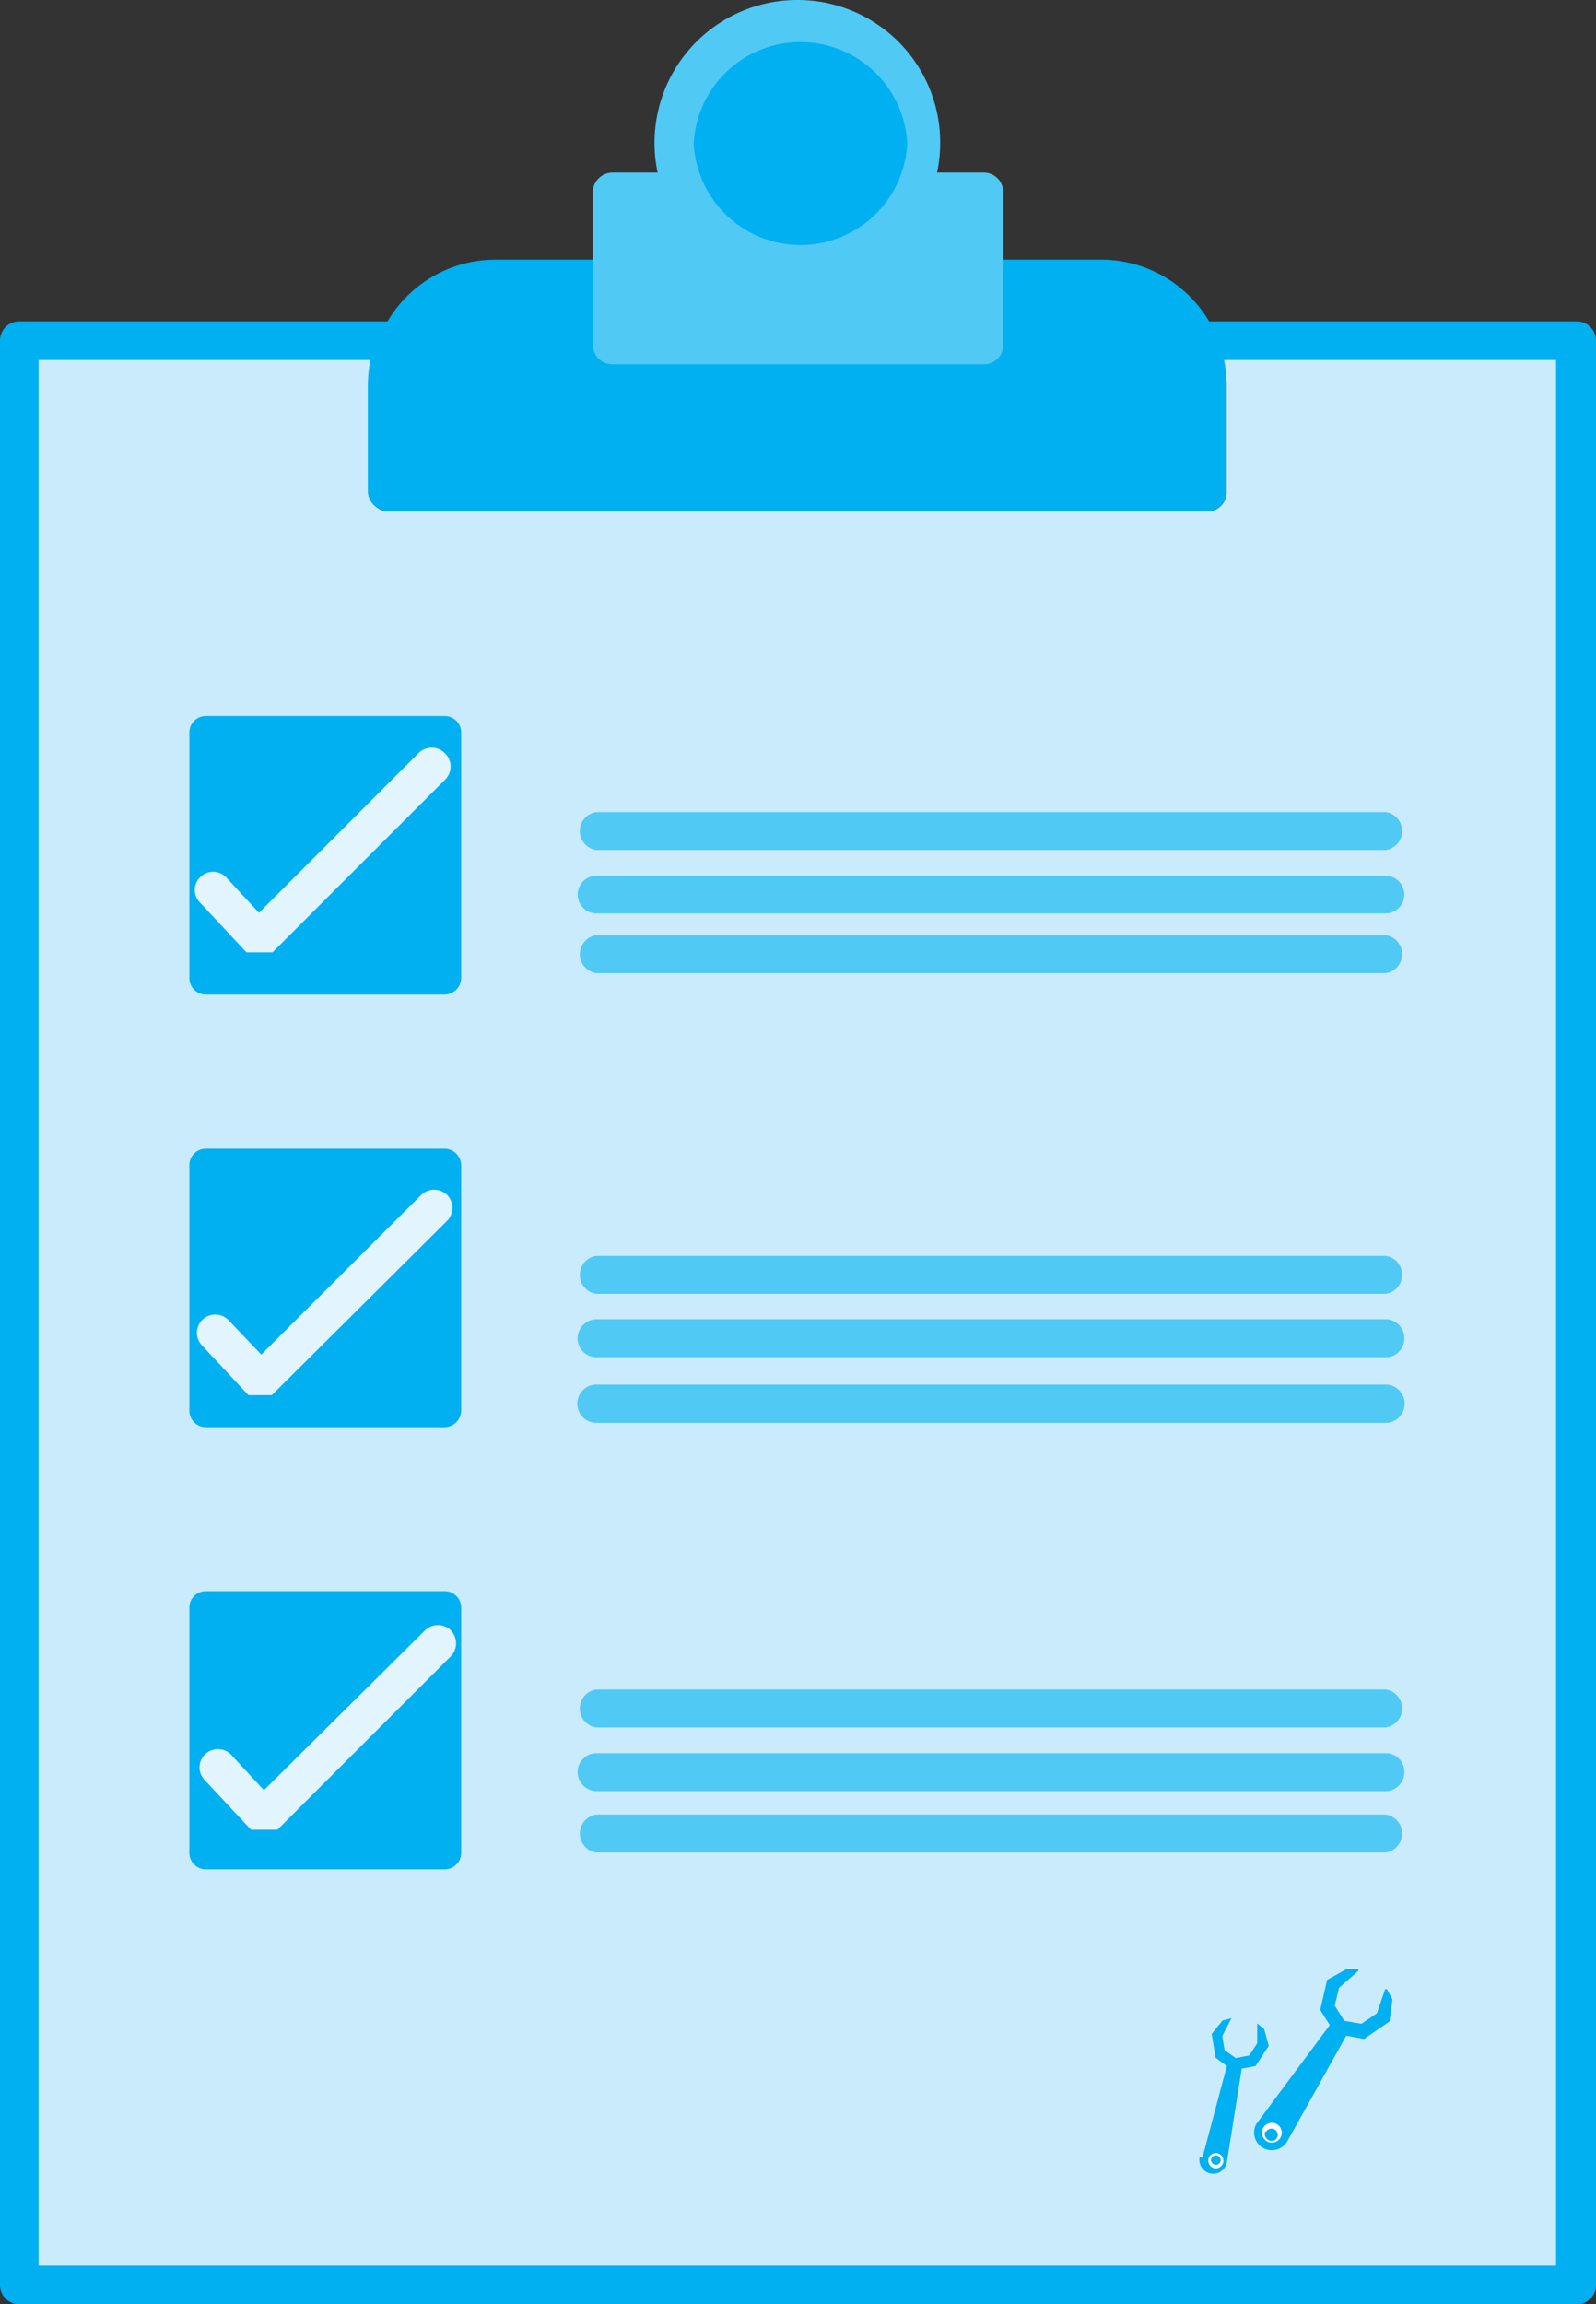 <svg xmlns="http://www.w3.org/2000/svg" viewBox="0 0 48.38 69.83"><rect x="0" y="0" width="48.38" height="69.83" fill="#333333" stroke="none"/><defs><style>.cls-1{fill:#c9ebfc;}.cls-2,.cls-5{fill:#00b0f0;}.cls-3,.cls-4{fill:#50c9f5;}.cls-4{stroke:#50c9f5;}.cls-4,.cls-5{stroke-miterlimit:10;}.cls-5{stroke:#00b0f0;}.cls-6{fill:#fff;}.cls-7{fill:#e2f4fd;}</style></defs><title>two-three-new</title><g id="Layer_2" data-name="Layer 2"><g id="Layer_1_copy_3" data-name="Layer 1 copy 3"><g id="_06" data-name="06"><path class="cls-1" d="M37,10.56a3.64,3.64,0,0,1,.18,1.15v3.2a.58.58,0,0,1-.59.59H11.78a.58.58,0,0,1-.58-.59v-3.2a3.64,3.64,0,0,1,.18-1.15H.9V69.17H47.47V10.56Z"/><path class="cls-2" d="M0,33.79V10.32a.58.58,0,0,1,.59-.58H12a.57.57,0,0,1,.49.27.59.59,0,0,1,0,.56,2.61,2.61,0,0,0-.24,1.11v2.61H36V11.68a2.67,2.67,0,0,0-.24-1.11.56.56,0,0,1,0-.56.6.6,0,0,1,.5-.27H47.79a.58.58,0,0,1,.59.58V69.24a.58.58,0,0,1-.59.59H.59A.58.58,0,0,1,0,69.24V47.82m1.17.26V68.66h46V10.91H37.06a3.94,3.94,0,0,1,.08.77v3.2a.6.6,0,0,1-.59.59H11.74a.59.59,0,0,1-.59-.59v-3.2a3.94,3.94,0,0,1,.08-.77H1.17V33.5"/><path class="cls-2" d="M33.4,7.87H15a3.8,3.8,0,0,0-3.78,3.81v3.23a.58.58,0,0,0,.59.59H36.6a.58.58,0,0,0,.58-.59V11.68A3.8,3.8,0,0,0,33.4,7.87Z"/><path class="cls-3" d="M29.82,5.23H27a.61.61,0,0,0-.51.3,2.68,2.68,0,0,1-4.66,0,.61.61,0,0,0-.51-.3H18.56a.6.6,0,0,0-.59.59v4.64a.59.59,0,0,0,.59.58H29.82a.58.58,0,0,0,.59-.58V5.82A.59.59,0,0,0,29.82,5.23Z"/><path class="cls-4" d="M28,4.32A3.83,3.83,0,1,1,24.19.5,3.82,3.82,0,0,1,28,4.32Z"/><path class="cls-5" d="M27,4.35a2.74,2.74,0,0,1-5.47,0,2.74,2.74,0,0,1,5.47,0Z"/><path class="cls-2" d="M36.45,65.39a0,0,0,0,1,0,0l.74-2.78-.34-.25,0,0-.12-.72s0,0,0,0l.33-.41,0,0,.27-.07a0,0,0,0,1,0,0s0,0,0,0l-.28.54.07.43.34.24.41-.08.24-.37,0-.6a.05.05,0,0,1,0,0h0l.21.17v0l.14.51s0,0,0,0l-.4.61,0,0-.42.08-.45,2.84a.06.06,0,0,0,0,0,.42.42,0,1,1-.82-.18Z"/><path class="cls-6" d="M36.63,65.43a.23.23,0,0,1,.45.1.24.24,0,0,1-.27.18A.25.25,0,0,1,36.63,65.43Zm.08,0a.15.15,0,0,0,.12.17.14.14,0,0,0,.17-.11.15.15,0,0,0-.11-.17A.15.15,0,0,0,36.71,65.45Z"/><path class="cls-2" d="M38.08,64.37l0,0,2.23-3-.29-.46s0,0,0,0l.21-.91a.05.05,0,0,1,0,0l.59-.33h0l.35,0a0,0,0,0,1,0,0,.07.07,0,0,1,0,.06l-.58.51-.13.54.29.46.52.09.47-.32.25-.73a.05.05,0,0,1,0,0,0,0,0,0,1,.05,0l.17.31a.06.06,0,0,1,0,0l-.09.67a.08.08,0,0,1,0,0l-.77.53h0l-.54-.1L39,64.93s0,0,0,0a.55.55,0,0,1-.75.14A.54.54,0,0,1,38.08,64.37Z"/><path class="cls-6" d="M38.28,64.51a.3.3,0,1,1,.49.33.3.3,0,0,1-.49-.33Zm.09.06a.19.19,0,0,0,.05.26.19.19,0,0,0,.26,0,.19.19,0,1,0-.31-.21Z"/><path class="cls-3" d="M42,39.21H18.08a.58.58,0,0,1,0-1.15H42a.58.58,0,0,1,0,1.15Z"/><path class="cls-3" d="M42,41.13H18.08a.57.57,0,0,1-.57-.57.58.58,0,0,1,.57-.58H42a.57.57,0,0,1,.57.58A.56.56,0,0,1,42,41.13Z"/><path class="cls-3" d="M42,43.12H18.08a.58.58,0,0,1,0-1.16H42a.58.58,0,0,1,0,1.16Z"/><path class="cls-3" d="M42,52.35H18.08a.58.58,0,0,1,0-1.15H42a.58.58,0,0,1,0,1.15Z"/><path class="cls-3" d="M42,54.28H18.08a.58.58,0,0,1-.57-.58.57.57,0,0,1,.57-.57H42a.56.56,0,0,1,.57.57A.57.57,0,0,1,42,54.28Z"/><path class="cls-3" d="M42,56.14H18.08a.58.58,0,0,1,0-1.15H42a.58.58,0,0,1,0,1.15Z"/><path class="cls-3" d="M42,25.76H18.08a.58.58,0,0,1,0-1.15H42a.58.58,0,0,1,0,1.15Z"/><path class="cls-3" d="M42,27.68H18.08a.57.57,0,0,1,0-1.14H42a.57.57,0,1,1,0,1.14Z"/><path class="cls-3" d="M42,29.49H18.08a.58.58,0,0,1,0-1.15H42a.58.58,0,0,1,0,1.15Z"/><rect class="cls-2" x="5.99" y="21.95" width="7.74" height="7.94" rx="0.25"/><path class="cls-2" d="M13.48,22.2v7.44H6.24V22.2h7.24m0-.5H6.24a.5.5,0,0,0-.5.5v7.44a.5.5,0,0,0,.5.5h7.24a.51.51,0,0,0,.5-.5V22.2a.5.5,0,0,0-.5-.5Z"/><rect class="cls-2" x="5.99" y="35.06" width="7.74" height="7.94" rx="0.25"/><path class="cls-2" d="M13.48,35.31v7.44H6.24V35.31h7.24m0-.5H6.24a.5.5,0,0,0-.5.5v7.44a.5.5,0,0,0,.5.5h7.24a.51.51,0,0,0,.5-.5V35.31a.51.51,0,0,0-.5-.5Z"/><rect class="cls-2" x="5.99" y="48.47" width="7.74" height="7.94" rx="0.25"/><path class="cls-2" d="M13.48,48.72v7.43H6.24V48.72h7.24m0-.5H6.24a.5.5,0,0,0-.5.5v7.43a.5.5,0,0,0,.5.5h7.24a.5.5,0,0,0,.5-.5V48.72a.5.5,0,0,0-.5-.5Z"/><path class="cls-7" d="M13.48,22.82a.56.56,0,0,0-.79,0L7.85,27.66l-1-1.08a.55.55,0,0,0-.78,0,.54.54,0,0,0,0,.78l1.4,1.5h.06a0,0,0,0,1,0,0h.73l5.25-5.25A.56.56,0,0,0,13.48,22.82Z"/><path class="cls-7" d="M13.55,36.21a.56.56,0,0,0-.78,0L7.92,41.05,6.92,40a.56.56,0,0,0-.79,0,.55.55,0,0,0,0,.78l1.4,1.5h0s0,0,0,0h0a0,0,0,0,0,0,0h.71L13.55,37A.56.56,0,0,0,13.55,36.21Z"/><path class="cls-7" d="M13.67,49.41a.56.56,0,0,0-.79,0L8,54.25,7,53.17a.56.56,0,0,0-.79,0,.55.55,0,0,0,0,.78l1.4,1.5h.8l5.25-5.25A.57.57,0,0,0,13.67,49.41Z"/></g></g></g></svg>